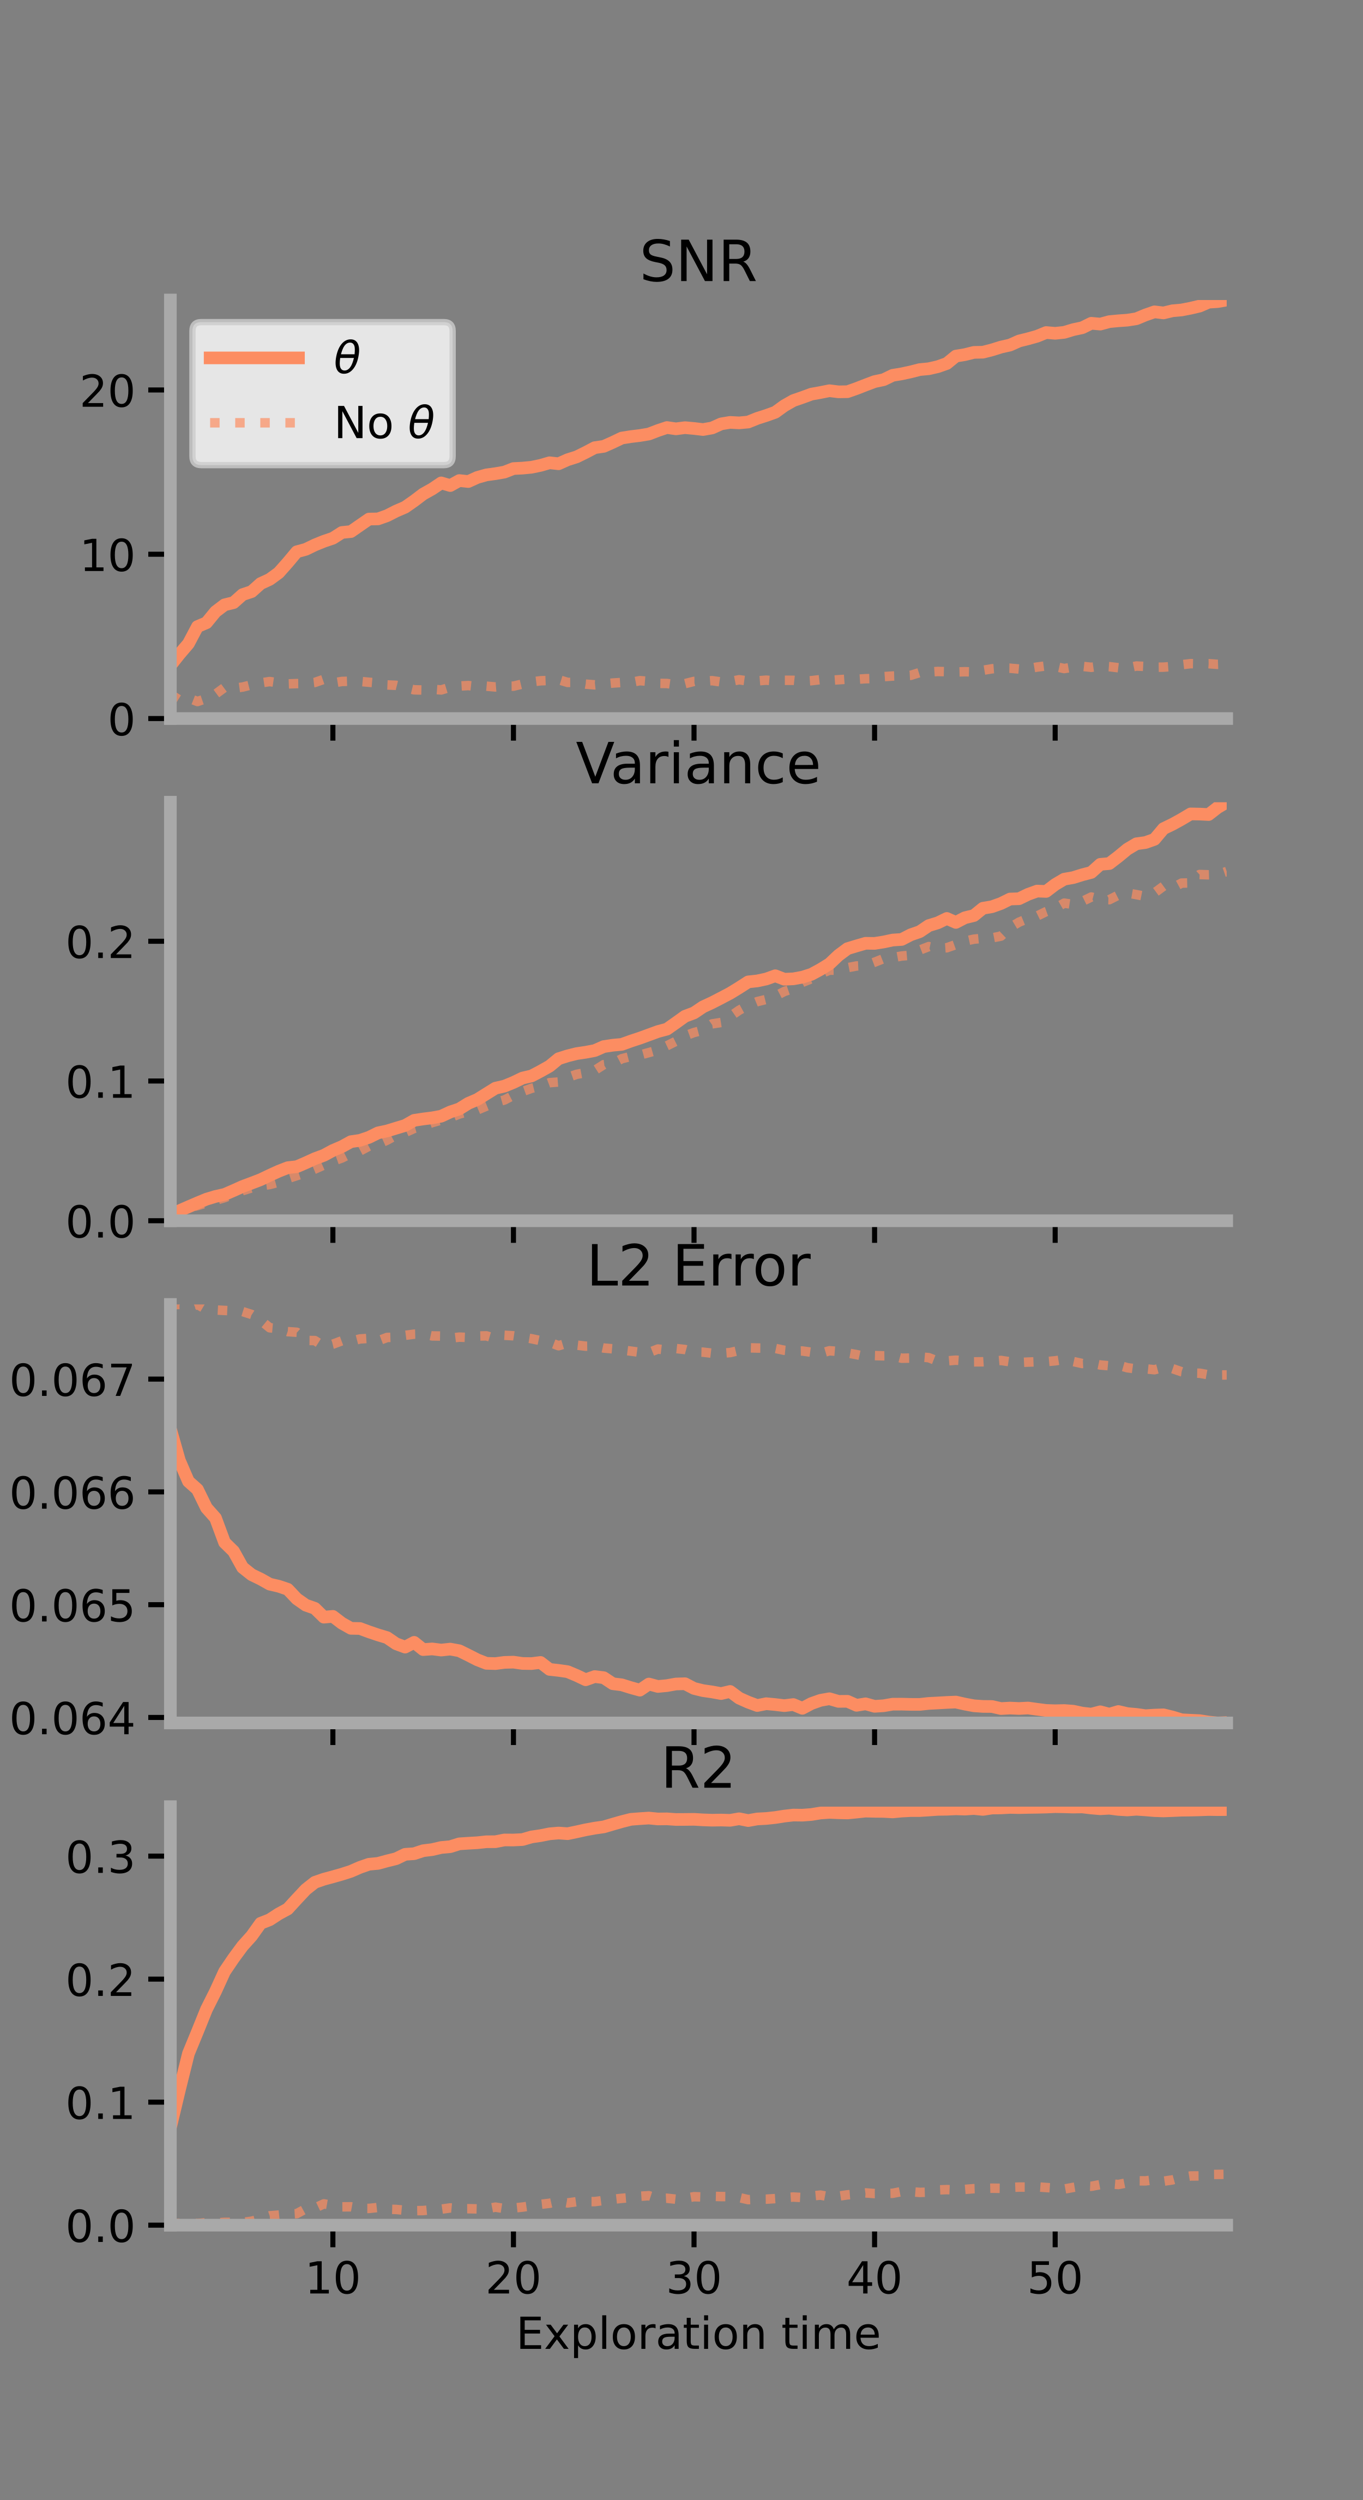 <?xml version="1.0" encoding="utf-8" standalone="no"?>
<!DOCTYPE svg PUBLIC "-//W3C//DTD SVG 1.1//EN"
  "http://www.w3.org/Graphics/SVG/1.1/DTD/svg11.dtd">
<!-- Created with matplotlib (https://matplotlib.org/) -->
<svg height="396pt" version="1.1" viewBox="0 0 216 396" width="216pt" xmlns="http://www.w3.org/2000/svg" xmlns:xlink="http://www.w3.org/1999/xlink">
 <rect x="0" y="0" width="216" height="396" fill="#808080" stroke="none"/>
 <defs>
  <style type="text/css">*{stroke-linecap:butt;stroke-linejoin:round;}</style>
 </defs>
 <g id="figure_1">
  <g id="patch_1">
   <path d="M 0 396 
L 216 396 
L 216 0 
L 0 0 
z
" style="fill:none;"/>
  </g>
  <g id="axes_1">
   <g id="patch_2">
    <path d="M 27 113.807 
L 194.4 113.807 
L 194.4 47.52 
L 27 47.52 
z
" style="fill:none;"/>
   </g>
   <g id="matplotlib.axis_1">
    <g id="xtick_1">
     <g id="line2d_1">
      <defs>
       <path d="M 0 0 
L 0 3.5 
" id="m80376aa12b" style="stroke:#000000;stroke-width:0.8;"/>
      </defs>
      <g>
       <use style="stroke:#000000;stroke-width:0.8;" x="52.754" xlink:href="#m80376aa12b" y="113.807"/>
      </g>
     </g>
    </g>
    <g id="xtick_2">
     <g id="line2d_2">
      <g>
       <use style="stroke:#000000;stroke-width:0.8;" x="81.369" xlink:href="#m80376aa12b" y="113.807"/>
      </g>
     </g>
    </g>
    <g id="xtick_3">
     <g id="line2d_3">
      <g>
       <use style="stroke:#000000;stroke-width:0.8;" x="109.984" xlink:href="#m80376aa12b" y="113.807"/>
      </g>
     </g>
    </g>
    <g id="xtick_4">
     <g id="line2d_4">
      <g>
       <use style="stroke:#000000;stroke-width:0.8;" x="138.599" xlink:href="#m80376aa12b" y="113.807"/>
      </g>
     </g>
    </g>
    <g id="xtick_5">
     <g id="line2d_5">
      <g>
       <use style="stroke:#000000;stroke-width:0.8;" x="167.215" xlink:href="#m80376aa12b" y="113.807"/>
      </g>
     </g>
    </g>
   </g>
   <g id="matplotlib.axis_2">
    <g id="ytick_1">
     <g id="line2d_6">
      <defs>
       <path d="M 0 0 
L -3.5 0 
" id="mc48a202180" style="stroke:#000000;stroke-width:0.8;"/>
      </defs>
      <g>
       <use style="stroke:#000000;stroke-width:0.8;" x="27" xlink:href="#mc48a202180" y="113.807"/>
      </g>
     </g>
     <g id="text_1">
      <!-- 0 -->
      <g transform="translate(17.046 116.466)scale(0.07 -0.07)">
       <defs>
        <path d="M 31.781 66.406 
Q 24.172 66.406 20.328 58.906 
Q 16.5 51.422 16.5 36.375 
Q 16.5 21.391 20.328 13.891 
Q 24.172 6.391 31.781 6.391 
Q 39.453 6.391 43.281 13.891 
Q 47.125 21.391 47.125 36.375 
Q 47.125 51.422 43.281 58.906 
Q 39.453 66.406 31.781 66.406 
z
M 31.781 74.219 
Q 44.047 74.219 50.516 64.516 
Q 56.984 54.828 56.984 36.375 
Q 56.984 17.969 50.516 8.266 
Q 44.047 -1.422 31.781 -1.422 
Q 19.531 -1.422 13.062 8.266 
Q 6.594 17.969 6.594 36.375 
Q 6.594 54.828 13.062 64.516 
Q 19.531 74.219 31.781 74.219 
z
" id="DejaVuSans-48"/>
       </defs>
       <use xlink:href="#DejaVuSans-48"/>
      </g>
     </g>
    </g>
    <g id="ytick_2">
     <g id="line2d_7">
      <g>
       <use style="stroke:#000000;stroke-width:0.8;" x="27" xlink:href="#mc48a202180" y="87.787"/>
      </g>
     </g>
     <g id="text_2">
      <!-- 10 -->
      <g transform="translate(12.592 90.446)scale(0.07 -0.07)">
       <defs>
        <path d="M 12.406 8.297 
L 28.516 8.297 
L 28.516 63.922 
L 10.984 60.406 
L 10.984 69.391 
L 28.422 72.906 
L 38.281 72.906 
L 38.281 8.297 
L 54.391 8.297 
L 54.391 0 
L 12.406 0 
z
" id="DejaVuSans-49"/>
       </defs>
       <use xlink:href="#DejaVuSans-49"/>
       <use x="63.623" xlink:href="#DejaVuSans-48"/>
      </g>
     </g>
    </g>
    <g id="ytick_3">
     <g id="line2d_8">
      <g>
       <use style="stroke:#000000;stroke-width:0.8;" x="27" xlink:href="#mc48a202180" y="61.767"/>
      </g>
     </g>
     <g id="text_3">
      <!-- 20 -->
      <g transform="translate(12.592 64.426)scale(0.07 -0.07)">
       <defs>
        <path d="M 19.188 8.297 
L 53.609 8.297 
L 53.609 0 
L 7.328 0 
L 7.328 8.297 
Q 12.938 14.109 22.625 23.891 
Q 32.328 33.688 34.812 36.531 
Q 39.547 41.844 41.422 45.531 
Q 43.312 49.219 43.312 52.781 
Q 43.312 58.594 39.234 62.25 
Q 35.156 65.922 28.609 65.922 
Q 23.969 65.922 18.812 64.312 
Q 13.672 62.703 7.812 59.422 
L 7.812 69.391 
Q 13.766 71.781 18.938 73 
Q 24.125 74.219 28.422 74.219 
Q 39.75 74.219 46.484 68.547 
Q 53.219 62.891 53.219 53.422 
Q 53.219 48.922 51.531 44.891 
Q 49.859 40.875 45.406 35.406 
Q 44.188 33.984 37.641 27.219 
Q 31.109 20.453 19.188 8.297 
z
" id="DejaVuSans-50"/>
       </defs>
       <use xlink:href="#DejaVuSans-50"/>
       <use x="63.623" xlink:href="#DejaVuSans-48"/>
      </g>
     </g>
    </g>
   </g>
   <g id="line2d_9">
    <path clip-path="url(#p8f94cdb0f3)" d="M 27 105.418 
L 28.431 103.619 
L 29.862 101.945 
L 31.292 99.242 
L 32.723 98.637 
L 34.154 96.888 
L 35.585 95.799 
L 37.016 95.449 
L 38.446 94.178 
L 39.877 93.704 
L 41.308 92.427 
L 42.739 91.765 
L 44.169 90.72 
L 45.6 89.107 
L 47.031 87.397 
L 48.462 87.007 
L 49.892 86.316 
L 51.323 85.736 
L 52.754 85.251 
L 54.184 84.338 
L 55.615 84.195 
L 57.046 83.201 
L 58.477 82.214 
L 59.907 82.187 
L 61.338 81.68 
L 62.769 80.952 
L 64.2 80.335 
L 65.631 79.333 
L 67.061 78.251 
L 68.492 77.449 
L 69.923 76.487 
L 71.353 76.907 
L 72.784 76.115 
L 74.215 76.27 
L 75.646 75.62 
L 77.077 75.217 
L 78.507 75.022 
L 79.938 74.775 
L 81.369 74.215 
L 82.8 74.144 
L 84.23 74.008 
L 85.661 73.71 
L 87.092 73.297 
L 88.523 73.456 
L 89.953 72.817 
L 91.384 72.363 
L 92.815 71.66 
L 94.246 70.907 
L 95.676 70.699 
L 97.107 70.066 
L 98.538 69.381 
L 99.969 69.155 
L 101.4 68.982 
L 102.83 68.743 
L 104.261 68.195 
L 105.692 67.717 
L 107.123 67.922 
L 108.554 67.737 
L 109.985 67.866 
L 111.415 68.035 
L 112.846 67.784 
L 114.277 67.138 
L 115.707 66.901 
L 117.138 66.978 
L 118.569 66.846 
L 120 66.268 
L 121.431 65.809 
L 122.861 65.297 
L 124.292 64.26 
L 125.723 63.447 
L 127.153 62.952 
L 128.584 62.427 
L 130.015 62.17 
L 131.446 61.885 
L 132.877 62.063 
L 134.307 62.04 
L 135.738 61.539 
L 137.169 60.98 
L 138.599 60.442 
L 140.03 60.14 
L 141.461 59.448 
L 142.892 59.212 
L 144.323 58.902 
L 145.753 58.538 
L 147.184 58.404 
L 148.615 58.076 
L 150.046 57.573 
L 151.477 56.404 
L 152.908 56.168 
L 154.338 55.814 
L 155.769 55.786 
L 157.2 55.42 
L 158.631 54.973 
L 160.061 54.651 
L 161.492 54.011 
L 162.923 53.655 
L 164.354 53.253 
L 165.784 52.671 
L 167.215 52.792 
L 168.646 52.643 
L 170.077 52.212 
L 171.508 51.908 
L 172.938 51.204 
L 174.369 51.333 
L 175.8 50.946 
L 177.231 50.81 
L 178.661 50.709 
L 180.092 50.484 
L 181.523 49.888 
L 182.954 49.392 
L 184.384 49.564 
L 185.815 49.222 
L 187.246 49.096 
L 188.677 48.817 
L 190.108 48.482 
L 191.538 47.861 
L 192.969 47.769 
L 194.4 47.52 
" style="fill:none;stroke:#fc8d62;stroke-linecap:square;stroke-width:2;"/>
   </g>
   <g id="line2d_10">
    <path clip-path="url(#p8f94cdb0f3)" d="M 27 109.974 
L 28.431 110.863 
L 29.862 110.553 
L 31.292 111.114 
L 32.723 110.621 
L 34.154 109.944 
L 35.585 108.888 
L 37.016 109.015 
L 38.446 108.823 
L 39.877 108.465 
L 41.308 108.166 
L 42.739 107.949 
L 44.169 108.16 
L 45.6 108.322 
L 47.031 108.273 
L 48.462 108.256 
L 49.892 108.092 
L 51.323 107.594 
L 52.754 108.17 
L 54.184 107.934 
L 55.615 107.895 
L 57.046 107.929 
L 58.477 108.061 
L 59.907 108.181 
L 61.338 108.485 
L 62.769 108.546 
L 64.2 108.909 
L 65.631 109.26 
L 67.061 109.293 
L 68.492 109.173 
L 69.923 109.278 
L 71.353 108.841 
L 72.784 108.662 
L 74.215 108.584 
L 75.646 108.741 
L 77.077 108.68 
L 78.507 108.808 
L 79.938 108.69 
L 81.369 108.681 
L 82.8 108.341 
L 84.23 108.006 
L 85.661 107.828 
L 87.092 107.776 
L 88.523 107.651 
L 89.953 108.088 
L 91.384 108.082 
L 92.815 108.357 
L 94.246 108.473 
L 95.676 108.324 
L 97.107 108.186 
L 98.538 108.096 
L 99.969 108.088 
L 101.4 107.808 
L 102.83 107.923 
L 104.261 108.236 
L 105.692 108.257 
L 107.123 108.46 
L 108.554 108.286 
L 109.985 107.922 
L 111.415 107.913 
L 112.846 107.809 
L 114.277 108.017 
L 115.707 107.947 
L 117.138 107.665 
L 118.569 107.864 
L 120 107.844 
L 121.431 107.728 
L 122.861 107.855 
L 124.292 107.748 
L 125.723 107.752 
L 127.153 107.906 
L 128.584 107.813 
L 130.015 107.642 
L 131.446 107.765 
L 132.877 107.665 
L 134.307 107.569 
L 135.738 107.598 
L 137.169 107.499 
L 138.599 107.469 
L 140.03 107.173 
L 141.461 107.077 
L 142.892 107.039 
L 144.323 106.967 
L 145.753 106.52 
L 147.184 106.445 
L 148.615 106.353 
L 150.046 106.386 
L 151.477 106.432 
L 152.908 106.393 
L 154.338 106.432 
L 155.769 106.166 
L 157.2 105.93 
L 158.631 105.818 
L 160.061 105.838 
L 161.492 105.967 
L 162.923 105.901 
L 164.354 105.654 
L 165.784 105.472 
L 167.215 105.571 
L 168.646 105.893 
L 170.077 105.652 
L 171.508 105.537 
L 172.938 105.696 
L 174.369 105.491 
L 175.8 105.589 
L 177.231 105.763 
L 178.661 105.79 
L 180.092 105.491 
L 181.523 105.562 
L 182.954 105.687 
L 184.384 105.668 
L 185.815 105.561 
L 187.246 105.287 
L 188.677 105.113 
L 190.108 105.141 
L 191.538 105.121 
L 192.969 105.227 
L 194.4 105.169 
" style="fill:none;stroke:#fc8d62;stroke-dasharray:1.5,2.475;stroke-dashoffset:0;stroke-opacity:0.7;stroke-width:1.5;"/>
   </g>
   <g id="patch_3">
    <path d="M 27 113.807 
L 27 47.52 
" style="fill:none;stroke:#a9a9a9;stroke-linecap:square;stroke-linejoin:miter;stroke-width:2;"/>
   </g>
   <g id="patch_4">
    <path d="M 194.4 113.807 
L 194.4 47.52 
" style="fill:none;"/>
   </g>
   <g id="patch_5">
    <path d="M 27 113.807 
L 194.4 113.807 
" style="fill:none;stroke:#a9a9a9;stroke-linecap:square;stroke-linejoin:miter;stroke-width:2;"/>
   </g>
   <g id="patch_6">
    <path d="M 27 47.52 
L 194.4 47.52 
" style="fill:none;"/>
   </g>
   <g id="text_4">
    <!-- SNR -->
    <g transform="translate(101.35 44.52)scale(0.09 -0.09)">
     <defs>
      <path d="M 53.516 70.516 
L 53.516 60.891 
Q 47.906 63.578 42.922 64.891 
Q 37.938 66.219 33.297 66.219 
Q 25.25 66.219 20.875 63.094 
Q 16.5 59.969 16.5 54.203 
Q 16.5 49.359 19.406 46.891 
Q 22.312 44.438 30.422 42.922 
L 36.375 41.703 
Q 47.406 39.594 52.656 34.297 
Q 57.906 29 57.906 20.125 
Q 57.906 9.516 50.797 4.047 
Q 43.703 -1.422 29.984 -1.422 
Q 24.812 -1.422 18.969 -0.25 
Q 13.141 0.922 6.891 3.219 
L 6.891 13.375 
Q 12.891 10.016 18.656 8.297 
Q 24.422 6.594 29.984 6.594 
Q 38.422 6.594 43.016 9.906 
Q 47.609 13.234 47.609 19.391 
Q 47.609 24.75 44.312 27.781 
Q 41.016 30.812 33.5 32.328 
L 27.484 33.5 
Q 16.453 35.688 11.516 40.375 
Q 6.594 45.062 6.594 53.422 
Q 6.594 63.094 13.406 68.656 
Q 20.219 74.219 32.172 74.219 
Q 37.312 74.219 42.625 73.281 
Q 47.953 72.359 53.516 70.516 
z
" id="DejaVuSans-83"/>
      <path d="M 9.812 72.906 
L 23.094 72.906 
L 55.422 11.922 
L 55.422 72.906 
L 64.984 72.906 
L 64.984 0 
L 51.703 0 
L 19.391 60.984 
L 19.391 0 
L 9.812 0 
z
" id="DejaVuSans-78"/>
      <path d="M 44.391 34.188 
Q 47.562 33.109 50.562 29.594 
Q 53.562 26.078 56.594 19.922 
L 66.609 0 
L 56 0 
L 46.688 18.703 
Q 43.062 26.031 39.672 28.422 
Q 36.281 30.812 30.422 30.812 
L 19.672 30.812 
L 19.672 0 
L 9.812 0 
L 9.812 72.906 
L 32.078 72.906 
Q 44.578 72.906 50.734 67.672 
Q 56.891 62.453 56.891 51.906 
Q 56.891 45.016 53.688 40.469 
Q 50.484 35.938 44.391 34.188 
z
M 19.672 64.797 
L 19.672 38.922 
L 32.078 38.922 
Q 39.203 38.922 42.844 42.219 
Q 46.484 45.516 46.484 51.906 
Q 46.484 58.297 42.844 61.547 
Q 39.203 64.797 32.078 64.797 
z
" id="DejaVuSans-82"/>
     </defs>
     <use xlink:href="#DejaVuSans-83"/>
     <use x="63.477" xlink:href="#DejaVuSans-78"/>
     <use x="138.281" xlink:href="#DejaVuSans-82"/>
    </g>
   </g>
   <g id="legend_1">
    <g id="patch_7">
     <path d="M 31.9 73.669 
L 70.33 73.669 
Q 71.73 73.669 71.73 72.269 
L 71.73 52.42 
Q 71.73 51.02 70.33 51.02 
L 31.9 51.02 
Q 30.5 51.02 30.5 52.42 
L 30.5 72.269 
Q 30.5 73.669 31.9 73.669 
z
" style="fill:#ffffff;opacity:0.8;stroke:#cccccc;stroke-linejoin:miter;"/>
    </g>
    <g id="line2d_11">
     <path d="M 33.3 56.689 
L 47.3 56.689 
" style="fill:none;stroke:#fc8d62;stroke-linecap:square;stroke-width:2;"/>
    </g>
    <g id="line2d_12"/>
    <g id="text_5">
     <!-- $\theta$ -->
     <g transform="translate(52.9 59.139)scale(0.07 -0.07)">
      <defs>
       <path d="M 45.516 34.672 
L 14.453 34.672 
Q 12.359 20.062 14.5 13.875 
Q 17.188 6.25 24.469 6.25 
Q 31.781 6.25 37.359 13.922 
Q 42.234 20.656 45.516 34.672 
z
M 47.016 42.969 
Q 48.344 56.844 46.625 61.719 
Q 43.953 69.438 36.766 69.438 
Q 29.297 69.438 23.828 61.812 
Q 19.531 55.672 16.156 42.969 
z
M 38.188 76.766 
Q 49.906 76.766 54.594 66.406 
Q 59.281 56.109 55.719 37.844 
Q 52.203 19.625 43.453 9.281 
Q 34.766 -1.125 23.047 -1.125 
Q 11.281 -1.125 6.641 9.281 
Q 2 19.625 5.516 37.844 
Q 9.078 56.109 17.719 66.406 
Q 26.422 76.766 38.188 76.766 
z
" id="DejaVuSans-Oblique-952"/>
      </defs>
      <use transform="translate(0 0.234)" xlink:href="#DejaVuSans-Oblique-952"/>
     </g>
    </g>
    <g id="line2d_13">
     <path d="M 33.3 66.964 
L 47.3 66.964 
" style="fill:none;stroke:#fc8d62;stroke-dasharray:1.5,2.475;stroke-dashoffset:0;stroke-opacity:0.7;stroke-width:1.5;"/>
    </g>
    <g id="line2d_14"/>
    <g id="text_6">
     <!-- No $\theta$ -->
     <g transform="translate(52.9 69.414)scale(0.07 -0.07)">
      <defs>
       <path d="M 30.609 48.391 
Q 23.391 48.391 19.188 42.75 
Q 14.984 37.109 14.984 27.297 
Q 14.984 17.484 19.156 11.844 
Q 23.344 6.203 30.609 6.203 
Q 37.797 6.203 41.984 11.859 
Q 46.188 17.531 46.188 27.297 
Q 46.188 37.016 41.984 42.703 
Q 37.797 48.391 30.609 48.391 
z
M 30.609 56 
Q 42.328 56 49.016 48.375 
Q 55.719 40.766 55.719 27.297 
Q 55.719 13.875 49.016 6.219 
Q 42.328 -1.422 30.609 -1.422 
Q 18.844 -1.422 12.172 6.219 
Q 5.516 13.875 5.516 27.297 
Q 5.516 40.766 12.172 48.375 
Q 18.844 56 30.609 56 
z
" id="DejaVuSans-111"/>
       <path id="DejaVuSans-32"/>
      </defs>
      <use transform="translate(0 0.234)" xlink:href="#DejaVuSans-78"/>
      <use transform="translate(74.805 0.234)" xlink:href="#DejaVuSans-111"/>
      <use transform="translate(135.986 0.234)" xlink:href="#DejaVuSans-32"/>
      <use transform="translate(167.773 0.234)" xlink:href="#DejaVuSans-Oblique-952"/>
     </g>
    </g>
   </g>
  </g>
  <g id="axes_2">
   <g id="patch_8">
    <path d="M 27 193.351 
L 194.4 193.351 
L 194.4 127.064 
L 27 127.064 
z
" style="fill:none;"/>
   </g>
   <g id="matplotlib.axis_3">
    <g id="xtick_6">
     <g id="line2d_15">
      <g>
       <use style="stroke:#000000;stroke-width:0.8;" x="52.754" xlink:href="#m80376aa12b" y="193.351"/>
      </g>
     </g>
    </g>
    <g id="xtick_7">
     <g id="line2d_16">
      <g>
       <use style="stroke:#000000;stroke-width:0.8;" x="81.369" xlink:href="#m80376aa12b" y="193.351"/>
      </g>
     </g>
    </g>
    <g id="xtick_8">
     <g id="line2d_17">
      <g>
       <use style="stroke:#000000;stroke-width:0.8;" x="109.984" xlink:href="#m80376aa12b" y="193.351"/>
      </g>
     </g>
    </g>
    <g id="xtick_9">
     <g id="line2d_18">
      <g>
       <use style="stroke:#000000;stroke-width:0.8;" x="138.599" xlink:href="#m80376aa12b" y="193.351"/>
      </g>
     </g>
    </g>
    <g id="xtick_10">
     <g id="line2d_19">
      <g>
       <use style="stroke:#000000;stroke-width:0.8;" x="167.215" xlink:href="#m80376aa12b" y="193.351"/>
      </g>
     </g>
    </g>
   </g>
   <g id="matplotlib.axis_4">
    <g id="ytick_4">
     <g id="line2d_20">
      <g>
       <use style="stroke:#000000;stroke-width:0.8;" x="27" xlink:href="#mc48a202180" y="193.351"/>
      </g>
     </g>
     <g id="text_7">
      <!-- 0.0 -->
      <g transform="translate(10.368 196.011)scale(0.07 -0.07)">
       <defs>
        <path d="M 10.688 12.406 
L 21 12.406 
L 21 0 
L 10.688 0 
z
" id="DejaVuSans-46"/>
       </defs>
       <use xlink:href="#DejaVuSans-48"/>
       <use x="63.623" xlink:href="#DejaVuSans-46"/>
       <use x="95.41" xlink:href="#DejaVuSans-48"/>
      </g>
     </g>
    </g>
    <g id="ytick_5">
     <g id="line2d_21">
      <g>
       <use style="stroke:#000000;stroke-width:0.8;" x="27" xlink:href="#mc48a202180" y="171.217"/>
      </g>
     </g>
     <g id="text_8">
      <!-- 0.1 -->
      <g transform="translate(10.368 173.877)scale(0.07 -0.07)">
       <use xlink:href="#DejaVuSans-48"/>
       <use x="63.623" xlink:href="#DejaVuSans-46"/>
       <use x="95.41" xlink:href="#DejaVuSans-49"/>
      </g>
     </g>
    </g>
    <g id="ytick_6">
     <g id="line2d_22">
      <g>
       <use style="stroke:#000000;stroke-width:0.8;" x="27" xlink:href="#mc48a202180" y="149.083"/>
      </g>
     </g>
     <g id="text_9">
      <!-- 0.2 -->
      <g transform="translate(10.368 151.743)scale(0.07 -0.07)">
       <use xlink:href="#DejaVuSans-48"/>
       <use x="63.623" xlink:href="#DejaVuSans-46"/>
       <use x="95.41" xlink:href="#DejaVuSans-50"/>
      </g>
     </g>
    </g>
   </g>
   <g id="line2d_23">
    <path clip-path="url(#p4f8a2fcb46)" d="M 27 192.264 
L 28.431 191.77 
L 29.862 191.141 
L 31.292 190.528 
L 32.723 189.934 
L 34.154 189.503 
L 35.585 189.186 
L 37.016 188.568 
L 38.446 187.924 
L 39.877 187.39 
L 41.308 186.841 
L 42.739 186.157 
L 44.169 185.505 
L 45.6 184.947 
L 47.031 184.789 
L 48.462 184.174 
L 49.892 183.522 
L 51.323 182.993 
L 52.754 182.222 
L 54.184 181.612 
L 55.615 180.828 
L 57.046 180.621 
L 58.477 180.141 
L 59.907 179.434 
L 61.338 179.131 
L 62.769 178.693 
L 64.2 178.262 
L 65.631 177.451 
L 67.061 177.232 
L 68.492 177.054 
L 69.923 176.791 
L 71.353 176.124 
L 72.784 175.645 
L 74.215 174.756 
L 75.646 174.145 
L 77.077 173.248 
L 78.507 172.36 
L 79.938 172.031 
L 81.369 171.446 
L 82.8 170.754 
L 84.23 170.421 
L 85.661 169.671 
L 87.092 168.866 
L 88.523 167.688 
L 89.953 167.235 
L 91.384 166.878 
L 92.815 166.666 
L 94.246 166.398 
L 95.676 165.768 
L 97.107 165.549 
L 98.538 165.418 
L 99.969 164.901 
L 101.4 164.43 
L 102.83 163.908 
L 104.261 163.385 
L 105.692 163.002 
L 107.123 161.994 
L 108.554 160.967 
L 109.985 160.432 
L 111.415 159.468 
L 112.846 158.808 
L 114.277 158.069 
L 115.707 157.316 
L 117.138 156.44 
L 118.569 155.52 
L 120 155.366 
L 121.431 155.061 
L 122.861 154.547 
L 124.292 155.099 
L 125.723 155.036 
L 127.153 154.773 
L 128.584 154.323 
L 130.015 153.55 
L 131.446 152.669 
L 132.877 151.317 
L 134.307 150.254 
L 135.738 149.821 
L 137.169 149.406 
L 138.599 149.424 
L 140.03 149.197 
L 141.461 148.893 
L 142.892 148.799 
L 144.323 148.061 
L 145.753 147.566 
L 147.184 146.603 
L 148.615 146.168 
L 150.046 145.472 
L 151.477 146.101 
L 152.908 145.36 
L 154.338 145.013 
L 155.769 143.855 
L 157.2 143.613 
L 158.631 143.101 
L 160.061 142.397 
L 161.492 142.348 
L 162.923 141.653 
L 164.354 141.137 
L 165.784 141.191 
L 167.215 140.1 
L 168.646 139.255 
L 170.077 139.001 
L 171.508 138.556 
L 172.938 138.183 
L 174.369 136.901 
L 175.8 136.776 
L 177.231 135.673 
L 178.661 134.495 
L 180.092 133.644 
L 181.523 133.449 
L 182.954 132.941 
L 184.384 131.245 
L 185.815 130.554 
L 187.246 129.767 
L 188.677 128.914 
L 190.108 128.943 
L 191.538 129.013 
L 192.969 127.901 
L 194.4 127.064 
" style="fill:none;stroke:#fc8d62;stroke-linecap:square;stroke-width:2;"/>
   </g>
   <g id="line2d_24">
    <path clip-path="url(#p4f8a2fcb46)" d="M 27 192.211 
L 28.431 191.801 
L 29.862 191.304 
L 31.292 190.954 
L 32.723 190.523 
L 34.154 190.11 
L 35.585 189.698 
L 37.016 189.127 
L 38.446 188.587 
L 39.877 188.151 
L 41.308 187.816 
L 42.739 187.618 
L 44.169 187.241 
L 45.6 186.671 
L 47.031 186.208 
L 48.462 185.753 
L 49.892 185.168 
L 51.323 184.534 
L 52.754 183.92 
L 54.184 183.412 
L 55.615 182.699 
L 57.046 182.299 
L 58.477 181.539 
L 59.907 181.236 
L 61.338 180.59 
L 62.769 179.808 
L 64.2 179.373 
L 65.631 178.734 
L 67.061 178.33 
L 68.492 177.81 
L 69.923 177.4 
L 71.353 177.003 
L 72.784 176.454 
L 74.215 176.054 
L 75.646 175.806 
L 77.077 175.202 
L 78.507 174.625 
L 79.938 174.224 
L 81.369 173.482 
L 82.8 172.891 
L 84.23 172.376 
L 85.661 172.028 
L 87.092 171.485 
L 88.523 171.373 
L 89.953 170.654 
L 91.384 170.159 
L 92.815 169.894 
L 94.246 169.539 
L 95.676 168.627 
L 97.107 168.441 
L 98.538 167.69 
L 99.969 167.323 
L 101.4 167.103 
L 102.83 166.716 
L 104.261 166.31 
L 105.692 165.638 
L 107.123 164.921 
L 108.554 164.061 
L 109.985 163.54 
L 111.415 163.162 
L 112.846 162.171 
L 114.277 161.946 
L 115.707 160.995 
L 117.138 160.007 
L 118.569 159.227 
L 120 158.644 
L 121.431 158.293 
L 122.861 157.781 
L 124.292 157.039 
L 125.723 156.556 
L 127.153 155.597 
L 128.584 155.02 
L 130.015 154.242 
L 131.446 153.662 
L 132.877 153.664 
L 134.307 153.272 
L 135.738 152.999 
L 137.169 152.936 
L 138.599 152.401 
L 140.03 151.83 
L 141.461 151.684 
L 142.892 151.421 
L 144.323 151.298 
L 145.753 150.479 
L 147.184 149.927 
L 148.615 150.212 
L 150.046 150.116 
L 151.477 149.607 
L 152.908 149.057 
L 154.338 148.752 
L 155.769 148.617 
L 157.2 148.552 
L 158.631 148.271 
L 160.061 146.913 
L 161.492 146.057 
L 162.923 145.471 
L 164.354 145.083 
L 165.784 144.388 
L 167.215 143.872 
L 168.646 143.043 
L 170.077 143.26 
L 171.508 142.776 
L 172.938 142.078 
L 174.369 142.452 
L 175.8 142.501 
L 177.231 141.778 
L 178.661 141.444 
L 180.092 141.697 
L 181.523 141.982 
L 182.954 141.416 
L 184.384 140.362 
L 185.815 140.64 
L 187.246 139.872 
L 188.677 139.842 
L 190.108 138.511 
L 191.538 138.559 
L 192.969 138.519 
L 194.4 138.032 
" style="fill:none;stroke:#fc8d62;stroke-dasharray:1.5,2.475;stroke-dashoffset:0;stroke-opacity:0.7;stroke-width:1.5;"/>
   </g>
   <g id="patch_9">
    <path d="M 27 193.351 
L 27 127.064 
" style="fill:none;stroke:#a9a9a9;stroke-linecap:square;stroke-linejoin:miter;stroke-width:2;"/>
   </g>
   <g id="patch_10">
    <path d="M 194.4 193.351 
L 194.4 127.064 
" style="fill:none;"/>
   </g>
   <g id="patch_11">
    <path d="M 27 193.351 
L 194.4 193.351 
" style="fill:none;stroke:#a9a9a9;stroke-linecap:square;stroke-linejoin:miter;stroke-width:2;"/>
   </g>
   <g id="patch_12">
    <path d="M 27 127.064 
L 194.4 127.064 
" style="fill:none;"/>
   </g>
   <g id="text_10">
    <!-- Variance -->
    <g transform="translate(91.26 124.064)scale(0.09 -0.09)">
     <defs>
      <path d="M 28.609 0 
L 0.781 72.906 
L 11.078 72.906 
L 34.188 11.531 
L 57.328 72.906 
L 67.578 72.906 
L 39.797 0 
z
" id="DejaVuSans-86"/>
      <path d="M 34.281 27.484 
Q 23.391 27.484 19.188 25 
Q 14.984 22.516 14.984 16.5 
Q 14.984 11.719 18.141 8.906 
Q 21.297 6.109 26.703 6.109 
Q 34.188 6.109 38.703 11.406 
Q 43.219 16.703 43.219 25.484 
L 43.219 27.484 
z
M 52.203 31.203 
L 52.203 0 
L 43.219 0 
L 43.219 8.297 
Q 40.141 3.328 35.547 0.953 
Q 30.953 -1.422 24.312 -1.422 
Q 15.922 -1.422 10.953 3.297 
Q 6 8.016 6 15.922 
Q 6 25.141 12.172 29.828 
Q 18.359 34.516 30.609 34.516 
L 43.219 34.516 
L 43.219 35.406 
Q 43.219 41.609 39.141 45 
Q 35.062 48.391 27.688 48.391 
Q 23 48.391 18.547 47.266 
Q 14.109 46.141 10.016 43.891 
L 10.016 52.203 
Q 14.938 54.109 19.578 55.047 
Q 24.219 56 28.609 56 
Q 40.484 56 46.344 49.844 
Q 52.203 43.703 52.203 31.203 
z
" id="DejaVuSans-97"/>
      <path d="M 41.109 46.297 
Q 39.594 47.172 37.812 47.578 
Q 36.031 48 33.891 48 
Q 26.266 48 22.188 43.047 
Q 18.109 38.094 18.109 28.812 
L 18.109 0 
L 9.078 0 
L 9.078 54.688 
L 18.109 54.688 
L 18.109 46.188 
Q 20.953 51.172 25.484 53.578 
Q 30.031 56 36.531 56 
Q 37.453 56 38.578 55.875 
Q 39.703 55.766 41.062 55.516 
z
" id="DejaVuSans-114"/>
      <path d="M 9.422 54.688 
L 18.406 54.688 
L 18.406 0 
L 9.422 0 
z
M 9.422 75.984 
L 18.406 75.984 
L 18.406 64.594 
L 9.422 64.594 
z
" id="DejaVuSans-105"/>
      <path d="M 54.891 33.016 
L 54.891 0 
L 45.906 0 
L 45.906 32.719 
Q 45.906 40.484 42.875 44.328 
Q 39.844 48.188 33.797 48.188 
Q 26.516 48.188 22.312 43.547 
Q 18.109 38.922 18.109 30.906 
L 18.109 0 
L 9.078 0 
L 9.078 54.688 
L 18.109 54.688 
L 18.109 46.188 
Q 21.344 51.125 25.703 53.562 
Q 30.078 56 35.797 56 
Q 45.219 56 50.047 50.172 
Q 54.891 44.344 54.891 33.016 
z
" id="DejaVuSans-110"/>
      <path d="M 48.781 52.594 
L 48.781 44.188 
Q 44.969 46.297 41.141 47.344 
Q 37.312 48.391 33.406 48.391 
Q 24.656 48.391 19.812 42.844 
Q 14.984 37.312 14.984 27.297 
Q 14.984 17.281 19.812 11.734 
Q 24.656 6.203 33.406 6.203 
Q 37.312 6.203 41.141 7.25 
Q 44.969 8.297 48.781 10.406 
L 48.781 2.094 
Q 45.016 0.344 40.984 -0.531 
Q 36.969 -1.422 32.422 -1.422 
Q 20.062 -1.422 12.781 6.344 
Q 5.516 14.109 5.516 27.297 
Q 5.516 40.672 12.859 48.328 
Q 20.219 56 33.016 56 
Q 37.156 56 41.109 55.141 
Q 45.062 54.297 48.781 52.594 
z
" id="DejaVuSans-99"/>
      <path d="M 56.203 29.594 
L 56.203 25.203 
L 14.891 25.203 
Q 15.484 15.922 20.484 11.062 
Q 25.484 6.203 34.422 6.203 
Q 39.594 6.203 44.453 7.469 
Q 49.312 8.734 54.109 11.281 
L 54.109 2.781 
Q 49.266 0.734 44.188 -0.344 
Q 39.109 -1.422 33.891 -1.422 
Q 20.797 -1.422 13.156 6.188 
Q 5.516 13.812 5.516 26.812 
Q 5.516 40.234 12.766 48.109 
Q 20.016 56 32.328 56 
Q 43.359 56 49.781 48.891 
Q 56.203 41.797 56.203 29.594 
z
M 47.219 32.234 
Q 47.125 39.594 43.094 43.984 
Q 39.062 48.391 32.422 48.391 
Q 24.906 48.391 20.391 44.141 
Q 15.875 39.891 15.188 32.172 
z
" id="DejaVuSans-101"/>
     </defs>
     <use xlink:href="#DejaVuSans-86"/>
     <use x="60.658" xlink:href="#DejaVuSans-97"/>
     <use x="121.938" xlink:href="#DejaVuSans-114"/>
     <use x="163.051" xlink:href="#DejaVuSans-105"/>
     <use x="190.834" xlink:href="#DejaVuSans-97"/>
     <use x="252.113" xlink:href="#DejaVuSans-110"/>
     <use x="315.492" xlink:href="#DejaVuSans-99"/>
     <use x="370.473" xlink:href="#DejaVuSans-101"/>
    </g>
   </g>
  </g>
  <g id="axes_3">
   <g id="patch_13">
    <path d="M 27 272.896 
L 194.4 272.896 
L 194.4 206.609 
L 27 206.609 
z
" style="fill:none;"/>
   </g>
   <g id="matplotlib.axis_5">
    <g id="xtick_11">
     <g id="line2d_25">
      <g>
       <use style="stroke:#000000;stroke-width:0.8;" x="52.754" xlink:href="#m80376aa12b" y="272.896"/>
      </g>
     </g>
    </g>
    <g id="xtick_12">
     <g id="line2d_26">
      <g>
       <use style="stroke:#000000;stroke-width:0.8;" x="81.369" xlink:href="#m80376aa12b" y="272.896"/>
      </g>
     </g>
    </g>
    <g id="xtick_13">
     <g id="line2d_27">
      <g>
       <use style="stroke:#000000;stroke-width:0.8;" x="109.984" xlink:href="#m80376aa12b" y="272.896"/>
      </g>
     </g>
    </g>
    <g id="xtick_14">
     <g id="line2d_28">
      <g>
       <use style="stroke:#000000;stroke-width:0.8;" x="138.599" xlink:href="#m80376aa12b" y="272.896"/>
      </g>
     </g>
    </g>
    <g id="xtick_15">
     <g id="line2d_29">
      <g>
       <use style="stroke:#000000;stroke-width:0.8;" x="167.215" xlink:href="#m80376aa12b" y="272.896"/>
      </g>
     </g>
    </g>
   </g>
   <g id="matplotlib.axis_6">
    <g id="ytick_7">
     <g id="line2d_30">
      <g>
       <use style="stroke:#000000;stroke-width:0.8;" x="27" xlink:href="#mc48a202180" y="272.024"/>
      </g>
     </g>
     <g id="text_11">
      <!-- 0.064 -->
      <g transform="translate(1.46 274.683)scale(0.07 -0.07)">
       <defs>
        <path d="M 33.016 40.375 
Q 26.375 40.375 22.484 35.828 
Q 18.609 31.297 18.609 23.391 
Q 18.609 15.531 22.484 10.953 
Q 26.375 6.391 33.016 6.391 
Q 39.656 6.391 43.531 10.953 
Q 47.406 15.531 47.406 23.391 
Q 47.406 31.297 43.531 35.828 
Q 39.656 40.375 33.016 40.375 
z
M 52.594 71.297 
L 52.594 62.312 
Q 48.875 64.062 45.094 64.984 
Q 41.312 65.922 37.594 65.922 
Q 27.828 65.922 22.672 59.328 
Q 17.531 52.734 16.797 39.406 
Q 19.672 43.656 24.016 45.922 
Q 28.375 48.188 33.594 48.188 
Q 44.578 48.188 50.953 41.516 
Q 57.328 34.859 57.328 23.391 
Q 57.328 12.156 50.688 5.359 
Q 44.047 -1.422 33.016 -1.422 
Q 20.359 -1.422 13.672 8.266 
Q 6.984 17.969 6.984 36.375 
Q 6.984 53.656 15.188 63.938 
Q 23.391 74.219 37.203 74.219 
Q 40.922 74.219 44.703 73.484 
Q 48.484 72.75 52.594 71.297 
z
" id="DejaVuSans-54"/>
        <path d="M 37.797 64.312 
L 12.891 25.391 
L 37.797 25.391 
z
M 35.203 72.906 
L 47.609 72.906 
L 47.609 25.391 
L 58.016 25.391 
L 58.016 17.188 
L 47.609 17.188 
L 47.609 0 
L 37.797 0 
L 37.797 17.188 
L 4.891 17.188 
L 4.891 26.703 
z
" id="DejaVuSans-52"/>
       </defs>
       <use xlink:href="#DejaVuSans-48"/>
       <use x="63.623" xlink:href="#DejaVuSans-46"/>
       <use x="95.41" xlink:href="#DejaVuSans-48"/>
       <use x="159.033" xlink:href="#DejaVuSans-54"/>
       <use x="222.656" xlink:href="#DejaVuSans-52"/>
      </g>
     </g>
    </g>
    <g id="ytick_8">
     <g id="line2d_31">
      <g>
       <use style="stroke:#000000;stroke-width:0.8;" x="27" xlink:href="#mc48a202180" y="254.161"/>
      </g>
     </g>
     <g id="text_12">
      <!-- 0.065 -->
      <g transform="translate(1.46 256.821)scale(0.07 -0.07)">
       <defs>
        <path d="M 10.797 72.906 
L 49.516 72.906 
L 49.516 64.594 
L 19.828 64.594 
L 19.828 46.734 
Q 21.969 47.469 24.109 47.828 
Q 26.266 48.188 28.422 48.188 
Q 40.625 48.188 47.75 41.5 
Q 54.891 34.812 54.891 23.391 
Q 54.891 11.625 47.562 5.094 
Q 40.234 -1.422 26.906 -1.422 
Q 22.312 -1.422 17.547 -0.641 
Q 12.797 0.141 7.719 1.703 
L 7.719 11.625 
Q 12.109 9.234 16.797 8.062 
Q 21.484 6.891 26.703 6.891 
Q 35.156 6.891 40.078 11.328 
Q 45.016 15.766 45.016 23.391 
Q 45.016 31 40.078 35.438 
Q 35.156 39.891 26.703 39.891 
Q 22.75 39.891 18.812 39.016 
Q 14.891 38.141 10.797 36.281 
z
" id="DejaVuSans-53"/>
       </defs>
       <use xlink:href="#DejaVuSans-48"/>
       <use x="63.623" xlink:href="#DejaVuSans-46"/>
       <use x="95.41" xlink:href="#DejaVuSans-48"/>
       <use x="159.033" xlink:href="#DejaVuSans-54"/>
       <use x="222.656" xlink:href="#DejaVuSans-53"/>
      </g>
     </g>
    </g>
    <g id="ytick_9">
     <g id="line2d_32">
      <g>
       <use style="stroke:#000000;stroke-width:0.8;" x="27" xlink:href="#mc48a202180" y="236.298"/>
      </g>
     </g>
     <g id="text_13">
      <!-- 0.066 -->
      <g transform="translate(1.46 238.958)scale(0.07 -0.07)">
       <use xlink:href="#DejaVuSans-48"/>
       <use x="63.623" xlink:href="#DejaVuSans-46"/>
       <use x="95.41" xlink:href="#DejaVuSans-48"/>
       <use x="159.033" xlink:href="#DejaVuSans-54"/>
       <use x="222.656" xlink:href="#DejaVuSans-54"/>
      </g>
     </g>
    </g>
    <g id="ytick_10">
     <g id="line2d_33">
      <g>
       <use style="stroke:#000000;stroke-width:0.8;" x="27" xlink:href="#mc48a202180" y="218.436"/>
      </g>
     </g>
     <g id="text_14">
      <!-- 0.067 -->
      <g transform="translate(1.46 221.095)scale(0.07 -0.07)">
       <defs>
        <path d="M 8.203 72.906 
L 55.078 72.906 
L 55.078 68.703 
L 28.609 0 
L 18.312 0 
L 43.219 64.594 
L 8.203 64.594 
z
" id="DejaVuSans-55"/>
       </defs>
       <use xlink:href="#DejaVuSans-48"/>
       <use x="63.623" xlink:href="#DejaVuSans-46"/>
       <use x="95.41" xlink:href="#DejaVuSans-48"/>
       <use x="159.033" xlink:href="#DejaVuSans-54"/>
       <use x="222.656" xlink:href="#DejaVuSans-55"/>
      </g>
     </g>
    </g>
   </g>
   <g id="line2d_34">
    <path clip-path="url(#p3e32d7c4b8)" d="M 27 226.292 
L 28.431 231.329 
L 29.862 234.639 
L 31.292 235.911 
L 32.723 238.833 
L 34.154 240.443 
L 35.585 244.306 
L 37.016 245.705 
L 38.446 248.273 
L 39.877 249.415 
L 41.308 250.108 
L 42.739 250.912 
L 44.169 251.243 
L 45.6 251.724 
L 47.031 253.237 
L 48.462 254.24 
L 49.892 254.741 
L 51.323 256.142 
L 52.754 256.014 
L 54.184 257.104 
L 55.615 257.909 
L 57.046 257.937 
L 58.477 258.466 
L 59.907 258.95 
L 61.338 259.38 
L 62.769 260.356 
L 64.2 260.883 
L 65.631 260.13 
L 67.061 261.277 
L 68.492 261.17 
L 69.923 261.353 
L 71.353 261.199 
L 72.784 261.461 
L 74.215 262.164 
L 75.646 262.893 
L 77.077 263.451 
L 78.507 263.494 
L 79.938 263.304 
L 81.369 263.265 
L 82.8 263.471 
L 84.23 263.493 
L 85.661 263.313 
L 87.092 264.415 
L 88.523 264.571 
L 89.953 264.776 
L 91.384 265.376 
L 92.815 266.056 
L 94.246 265.55 
L 95.676 265.729 
L 97.107 266.68 
L 98.538 266.858 
L 99.969 267.304 
L 101.4 267.701 
L 102.83 266.732 
L 104.261 267.117 
L 105.692 266.981 
L 107.123 266.726 
L 108.554 266.683 
L 109.985 267.428 
L 111.415 267.777 
L 112.846 267.981 
L 114.277 268.241 
L 115.707 267.907 
L 117.138 268.968 
L 118.569 269.606 
L 120 270.135 
L 121.431 269.848 
L 122.861 269.983 
L 124.292 270.153 
L 125.723 269.98 
L 127.153 270.578 
L 128.584 269.821 
L 130.015 269.315 
L 131.446 269.061 
L 132.877 269.48 
L 134.307 269.467 
L 135.738 270.1 
L 137.169 269.866 
L 138.599 270.262 
L 140.03 270.17 
L 141.461 269.923 
L 142.892 269.918 
L 144.323 269.954 
L 145.753 269.958 
L 147.184 269.803 
L 148.615 269.728 
L 150.046 269.647 
L 151.477 269.587 
L 152.908 269.909 
L 154.338 270.176 
L 155.769 270.277 
L 157.2 270.29 
L 158.631 270.616 
L 160.061 270.539 
L 161.492 270.605 
L 162.923 270.531 
L 164.354 270.73 
L 165.784 270.914 
L 167.215 270.962 
L 168.646 270.928 
L 170.077 271.033 
L 171.508 271.34 
L 172.938 271.501 
L 174.369 271.128 
L 175.8 271.506 
L 177.231 271.084 
L 178.661 271.416 
L 180.092 271.541 
L 181.523 271.747 
L 182.954 271.656 
L 184.384 271.609 
L 185.815 271.956 
L 187.246 272.393 
L 188.677 272.467 
L 190.108 272.532 
L 191.538 272.754 
L 192.969 272.896 
L 194.4 272.836 
" style="fill:none;stroke:#fc8d62;stroke-linecap:square;stroke-width:2;"/>
   </g>
   <g id="line2d_35">
    <path clip-path="url(#p3e32d7c4b8)" d="M 27 206.658 
L 28.431 206.614 
L 29.862 207.158 
L 31.292 206.609 
L 32.723 207.454 
L 34.154 207.483 
L 35.585 207.559 
L 37.016 207.625 
L 38.446 207.738 
L 39.877 208.196 
L 41.308 209.131 
L 42.739 210.305 
L 44.169 210.431 
L 45.6 210.917 
L 47.031 211.017 
L 48.462 212.314 
L 49.892 212.33 
L 51.323 213.24 
L 52.754 212.897 
L 54.184 212.363 
L 55.615 212.443 
L 57.046 212.07 
L 58.477 211.978 
L 59.907 212.379 
L 61.338 211.839 
L 62.769 211.795 
L 64.2 211.502 
L 65.631 211.315 
L 67.061 211.28 
L 68.492 211.595 
L 69.923 211.616 
L 71.353 211.97 
L 72.784 211.785 
L 74.215 211.841 
L 75.646 211.614 
L 77.077 211.583 
L 78.507 211.998 
L 79.938 211.489 
L 81.369 211.576 
L 82.8 211.794 
L 84.23 212.04 
L 85.661 212.34 
L 87.092 212.607 
L 88.523 213.15 
L 89.953 212.715 
L 91.384 213.052 
L 92.815 213.22 
L 94.246 213.199 
L 95.676 213.516 
L 97.107 213.639 
L 98.538 213.819 
L 99.969 214.001 
L 101.4 214.19 
L 102.83 214.234 
L 104.261 213.671 
L 105.692 213.841 
L 107.123 213.59 
L 108.554 213.749 
L 109.985 214.139 
L 111.415 214.167 
L 112.846 214.335 
L 114.277 214.343 
L 115.707 214.233 
L 117.138 213.901 
L 118.569 213.474 
L 120 213.514 
L 121.431 213.526 
L 122.861 213.568 
L 124.292 213.871 
L 125.723 214.007 
L 127.153 213.982 
L 128.584 214.181 
L 130.015 214.362 
L 131.446 213.944 
L 132.877 214.061 
L 134.307 214.295 
L 135.738 214.552 
L 137.169 214.869 
L 138.599 214.71 
L 140.03 214.751 
L 141.461 214.734 
L 142.892 215.127 
L 144.323 215.102 
L 145.753 214.913 
L 147.184 215.04 
L 148.615 215.593 
L 150.046 215.555 
L 151.477 215.435 
L 152.908 215.536 
L 154.338 215.704 
L 155.769 215.692 
L 157.2 215.6 
L 158.631 215.477 
L 160.061 215.697 
L 161.492 215.804 
L 162.923 215.738 
L 164.354 215.686 
L 165.784 215.665 
L 167.215 215.54 
L 168.646 215.309 
L 170.077 215.649 
L 171.508 215.965 
L 172.938 215.9 
L 174.369 216.198 
L 175.8 216.325 
L 177.231 216.227 
L 178.661 216.636 
L 180.092 216.827 
L 181.523 216.803 
L 182.954 216.951 
L 184.384 216.57 
L 185.815 216.776 
L 187.246 217.268 
L 188.677 217.475 
L 190.108 217.504 
L 191.538 217.758 
L 192.969 217.783 
L 194.4 217.774 
" style="fill:none;stroke:#fc8d62;stroke-dasharray:1.5,2.475;stroke-dashoffset:0;stroke-opacity:0.7;stroke-width:1.5;"/>
   </g>
   <g id="patch_14">
    <path d="M 27 272.896 
L 27 206.609 
" style="fill:none;stroke:#a9a9a9;stroke-linecap:square;stroke-linejoin:miter;stroke-width:2;"/>
   </g>
   <g id="patch_15">
    <path d="M 194.4 272.896 
L 194.4 206.609 
" style="fill:none;"/>
   </g>
   <g id="patch_16">
    <path d="M 27 272.896 
L 194.4 272.896 
" style="fill:none;stroke:#a9a9a9;stroke-linecap:square;stroke-linejoin:miter;stroke-width:2;"/>
   </g>
   <g id="patch_17">
    <path d="M 27 206.609 
L 194.4 206.609 
" style="fill:none;"/>
   </g>
   <g id="text_15">
    <!-- L2 Error -->
    <g transform="translate(92.933 203.609)scale(0.09 -0.09)">
     <defs>
      <path d="M 9.812 72.906 
L 19.672 72.906 
L 19.672 8.297 
L 55.172 8.297 
L 55.172 0 
L 9.812 0 
z
" id="DejaVuSans-76"/>
      <path d="M 9.812 72.906 
L 55.906 72.906 
L 55.906 64.594 
L 19.672 64.594 
L 19.672 43.016 
L 54.391 43.016 
L 54.391 34.719 
L 19.672 34.719 
L 19.672 8.297 
L 56.781 8.297 
L 56.781 0 
L 9.812 0 
z
" id="DejaVuSans-69"/>
     </defs>
     <use xlink:href="#DejaVuSans-76"/>
     <use x="55.713" xlink:href="#DejaVuSans-50"/>
     <use x="119.336" xlink:href="#DejaVuSans-32"/>
     <use x="151.123" xlink:href="#DejaVuSans-69"/>
     <use x="214.307" xlink:href="#DejaVuSans-114"/>
     <use x="253.67" xlink:href="#DejaVuSans-114"/>
     <use x="292.533" xlink:href="#DejaVuSans-111"/>
     <use x="353.715" xlink:href="#DejaVuSans-114"/>
    </g>
   </g>
  </g>
  <g id="axes_4">
   <g id="patch_18">
    <path d="M 27 352.44 
L 194.4 352.44 
L 194.4 286.153 
L 27 286.153 
z
" style="fill:none;"/>
   </g>
   <g id="matplotlib.axis_7">
    <g id="xtick_16">
     <g id="line2d_36">
      <g>
       <use style="stroke:#000000;stroke-width:0.8;" x="52.754" xlink:href="#m80376aa12b" y="352.44"/>
      </g>
     </g>
     <g id="text_16">
      <!-- 10 -->
      <g transform="translate(48.3 363.259)scale(0.07 -0.07)">
       <use xlink:href="#DejaVuSans-49"/>
       <use x="63.623" xlink:href="#DejaVuSans-48"/>
      </g>
     </g>
    </g>
    <g id="xtick_17">
     <g id="line2d_37">
      <g>
       <use style="stroke:#000000;stroke-width:0.8;" x="81.369" xlink:href="#m80376aa12b" y="352.44"/>
      </g>
     </g>
     <g id="text_17">
      <!-- 20 -->
      <g transform="translate(76.915 363.259)scale(0.07 -0.07)">
       <use xlink:href="#DejaVuSans-50"/>
       <use x="63.623" xlink:href="#DejaVuSans-48"/>
      </g>
     </g>
    </g>
    <g id="xtick_18">
     <g id="line2d_38">
      <g>
       <use style="stroke:#000000;stroke-width:0.8;" x="109.984" xlink:href="#m80376aa12b" y="352.44"/>
      </g>
     </g>
     <g id="text_18">
      <!-- 30 -->
      <g transform="translate(105.53 363.259)scale(0.07 -0.07)">
       <defs>
        <path d="M 40.578 39.312 
Q 47.656 37.797 51.625 33 
Q 55.609 28.219 55.609 21.188 
Q 55.609 10.406 48.188 4.484 
Q 40.766 -1.422 27.094 -1.422 
Q 22.516 -1.422 17.656 -0.516 
Q 12.797 0.391 7.625 2.203 
L 7.625 11.719 
Q 11.719 9.328 16.594 8.109 
Q 21.484 6.891 26.812 6.891 
Q 36.078 6.891 40.938 10.547 
Q 45.797 14.203 45.797 21.188 
Q 45.797 27.641 41.281 31.266 
Q 36.766 34.906 28.719 34.906 
L 20.219 34.906 
L 20.219 43.016 
L 29.109 43.016 
Q 36.375 43.016 40.234 45.922 
Q 44.094 48.828 44.094 54.297 
Q 44.094 59.906 40.109 62.906 
Q 36.141 65.922 28.719 65.922 
Q 24.656 65.922 20.016 65.031 
Q 15.375 64.156 9.812 62.312 
L 9.812 71.094 
Q 15.438 72.656 20.344 73.438 
Q 25.25 74.219 29.594 74.219 
Q 40.828 74.219 47.359 69.109 
Q 53.906 64.016 53.906 55.328 
Q 53.906 49.266 50.438 45.094 
Q 46.969 40.922 40.578 39.312 
z
" id="DejaVuSans-51"/>
       </defs>
       <use xlink:href="#DejaVuSans-51"/>
       <use x="63.623" xlink:href="#DejaVuSans-48"/>
      </g>
     </g>
    </g>
    <g id="xtick_19">
     <g id="line2d_39">
      <g>
       <use style="stroke:#000000;stroke-width:0.8;" x="138.599" xlink:href="#m80376aa12b" y="352.44"/>
      </g>
     </g>
     <g id="text_19">
      <!-- 40 -->
      <g transform="translate(134.146 363.259)scale(0.07 -0.07)">
       <use xlink:href="#DejaVuSans-52"/>
       <use x="63.623" xlink:href="#DejaVuSans-48"/>
      </g>
     </g>
    </g>
    <g id="xtick_20">
     <g id="line2d_40">
      <g>
       <use style="stroke:#000000;stroke-width:0.8;" x="167.215" xlink:href="#m80376aa12b" y="352.44"/>
      </g>
     </g>
     <g id="text_20">
      <!-- 50 -->
      <g transform="translate(162.761 363.259)scale(0.07 -0.07)">
       <use xlink:href="#DejaVuSans-53"/>
       <use x="63.623" xlink:href="#DejaVuSans-48"/>
      </g>
     </g>
    </g>
    <g id="text_21">
     <!-- Exploration time -->
     <g transform="translate(81.774 372.034)scale(0.07 -0.07)">
      <defs>
       <path d="M 54.891 54.688 
L 35.109 28.078 
L 55.906 0 
L 45.312 0 
L 29.391 21.484 
L 13.484 0 
L 2.875 0 
L 24.125 28.609 
L 4.688 54.688 
L 15.281 54.688 
L 29.781 35.203 
L 44.281 54.688 
z
" id="DejaVuSans-120"/>
       <path d="M 18.109 8.203 
L 18.109 -20.797 
L 9.078 -20.797 
L 9.078 54.688 
L 18.109 54.688 
L 18.109 46.391 
Q 20.953 51.266 25.266 53.625 
Q 29.594 56 35.594 56 
Q 45.562 56 51.781 48.094 
Q 58.016 40.188 58.016 27.297 
Q 58.016 14.406 51.781 6.484 
Q 45.562 -1.422 35.594 -1.422 
Q 29.594 -1.422 25.266 0.953 
Q 20.953 3.328 18.109 8.203 
z
M 48.688 27.297 
Q 48.688 37.203 44.609 42.844 
Q 40.531 48.484 33.406 48.484 
Q 26.266 48.484 22.188 42.844 
Q 18.109 37.203 18.109 27.297 
Q 18.109 17.391 22.188 11.75 
Q 26.266 6.109 33.406 6.109 
Q 40.531 6.109 44.609 11.75 
Q 48.688 17.391 48.688 27.297 
z
" id="DejaVuSans-112"/>
       <path d="M 9.422 75.984 
L 18.406 75.984 
L 18.406 0 
L 9.422 0 
z
" id="DejaVuSans-108"/>
       <path d="M 18.312 70.219 
L 18.312 54.688 
L 36.812 54.688 
L 36.812 47.703 
L 18.312 47.703 
L 18.312 18.016 
Q 18.312 11.328 20.141 9.422 
Q 21.969 7.516 27.594 7.516 
L 36.812 7.516 
L 36.812 0 
L 27.594 0 
Q 17.188 0 13.234 3.875 
Q 9.281 7.766 9.281 18.016 
L 9.281 47.703 
L 2.688 47.703 
L 2.688 54.688 
L 9.281 54.688 
L 9.281 70.219 
z
" id="DejaVuSans-116"/>
       <path d="M 52 44.188 
Q 55.375 50.25 60.062 53.125 
Q 64.75 56 71.094 56 
Q 79.641 56 84.281 50.016 
Q 88.922 44.047 88.922 33.016 
L 88.922 0 
L 79.891 0 
L 79.891 32.719 
Q 79.891 40.578 77.094 44.375 
Q 74.312 48.188 68.609 48.188 
Q 61.625 48.188 57.562 43.547 
Q 53.516 38.922 53.516 30.906 
L 53.516 0 
L 44.484 0 
L 44.484 32.719 
Q 44.484 40.625 41.703 44.406 
Q 38.922 48.188 33.109 48.188 
Q 26.219 48.188 22.156 43.531 
Q 18.109 38.875 18.109 30.906 
L 18.109 0 
L 9.078 0 
L 9.078 54.688 
L 18.109 54.688 
L 18.109 46.188 
Q 21.188 51.219 25.484 53.609 
Q 29.781 56 35.688 56 
Q 41.656 56 45.828 52.969 
Q 50 49.953 52 44.188 
z
" id="DejaVuSans-109"/>
      </defs>
      <use xlink:href="#DejaVuSans-69"/>
      <use x="63.184" xlink:href="#DejaVuSans-120"/>
      <use x="122.363" xlink:href="#DejaVuSans-112"/>
      <use x="185.84" xlink:href="#DejaVuSans-108"/>
      <use x="213.623" xlink:href="#DejaVuSans-111"/>
      <use x="274.805" xlink:href="#DejaVuSans-114"/>
      <use x="315.918" xlink:href="#DejaVuSans-97"/>
      <use x="377.197" xlink:href="#DejaVuSans-116"/>
      <use x="416.406" xlink:href="#DejaVuSans-105"/>
      <use x="444.189" xlink:href="#DejaVuSans-111"/>
      <use x="505.371" xlink:href="#DejaVuSans-110"/>
      <use x="568.75" xlink:href="#DejaVuSans-32"/>
      <use x="600.537" xlink:href="#DejaVuSans-116"/>
      <use x="639.746" xlink:href="#DejaVuSans-105"/>
      <use x="667.529" xlink:href="#DejaVuSans-109"/>
      <use x="764.941" xlink:href="#DejaVuSans-101"/>
     </g>
    </g>
   </g>
   <g id="matplotlib.axis_8">
    <g id="ytick_11">
     <g id="line2d_41">
      <g>
       <use style="stroke:#000000;stroke-width:0.8;" x="27" xlink:href="#mc48a202180" y="352.44"/>
      </g>
     </g>
     <g id="text_22">
      <!-- 0.0 -->
      <g transform="translate(10.368 355.099)scale(0.07 -0.07)">
       <use xlink:href="#DejaVuSans-48"/>
       <use x="63.623" xlink:href="#DejaVuSans-46"/>
       <use x="95.41" xlink:href="#DejaVuSans-48"/>
      </g>
     </g>
    </g>
    <g id="ytick_12">
     <g id="line2d_42">
      <g>
       <use style="stroke:#000000;stroke-width:0.8;" x="27" xlink:href="#mc48a202180" y="332.955"/>
      </g>
     </g>
     <g id="text_23">
      <!-- 0.1 -->
      <g transform="translate(10.368 335.615)scale(0.07 -0.07)">
       <use xlink:href="#DejaVuSans-48"/>
       <use x="63.623" xlink:href="#DejaVuSans-46"/>
       <use x="95.41" xlink:href="#DejaVuSans-49"/>
      </g>
     </g>
    </g>
    <g id="ytick_13">
     <g id="line2d_43">
      <g>
       <use style="stroke:#000000;stroke-width:0.8;" x="27" xlink:href="#mc48a202180" y="313.471"/>
      </g>
     </g>
     <g id="text_24">
      <!-- 0.2 -->
      <g transform="translate(10.368 316.13)scale(0.07 -0.07)">
       <use xlink:href="#DejaVuSans-48"/>
       <use x="63.623" xlink:href="#DejaVuSans-46"/>
       <use x="95.41" xlink:href="#DejaVuSans-50"/>
      </g>
     </g>
    </g>
    <g id="ytick_14">
     <g id="line2d_44">
      <g>
       <use style="stroke:#000000;stroke-width:0.8;" x="27" xlink:href="#mc48a202180" y="293.986"/>
      </g>
     </g>
     <g id="text_25">
      <!-- 0.3 -->
      <g transform="translate(10.368 296.645)scale(0.07 -0.07)">
       <use xlink:href="#DejaVuSans-48"/>
       <use x="63.623" xlink:href="#DejaVuSans-46"/>
       <use x="95.41" xlink:href="#DejaVuSans-51"/>
      </g>
     </g>
    </g>
   </g>
   <g id="line2d_45">
    <path clip-path="url(#p998f359211)" d="M 27 337.014 
L 28.431 331.025 
L 29.862 325.264 
L 31.292 321.797 
L 32.723 318.255 
L 34.154 315.408 
L 35.585 312.273 
L 37.016 310.162 
L 38.446 308.222 
L 39.877 306.633 
L 41.308 304.628 
L 42.739 304.065 
L 44.169 303.136 
L 45.6 302.358 
L 47.031 300.797 
L 48.462 299.269 
L 49.892 298.14 
L 51.323 297.646 
L 52.754 297.26 
L 54.184 296.854 
L 55.615 296.394 
L 57.046 295.768 
L 58.477 295.273 
L 59.907 295.14 
L 61.338 294.751 
L 62.769 294.396 
L 64.2 293.705 
L 65.631 293.602 
L 67.061 293.131 
L 68.492 292.956 
L 69.923 292.623 
L 71.353 292.493 
L 72.784 292.043 
L 74.215 291.949 
L 75.646 291.867 
L 77.077 291.714 
L 78.507 291.706 
L 79.938 291.427 
L 81.369 291.436 
L 82.8 291.365 
L 84.23 290.951 
L 85.661 290.741 
L 87.092 290.456 
L 88.523 290.331 
L 89.953 290.436 
L 91.384 290.138 
L 92.815 289.82 
L 94.246 289.56 
L 95.676 289.356 
L 97.107 288.934 
L 98.538 288.525 
L 99.969 288.163 
L 101.4 288.052 
L 102.83 287.96 
L 104.261 288.103 
L 105.692 288.085 
L 107.123 288.186 
L 108.554 288.178 
L 109.985 288.162 
L 111.415 288.247 
L 112.846 288.297 
L 114.277 288.273 
L 115.707 288.318 
L 117.138 288.072 
L 118.569 288.358 
L 120 288.102 
L 121.431 288.026 
L 122.861 287.873 
L 124.292 287.648 
L 125.723 287.485 
L 127.153 287.502 
L 128.584 287.396 
L 130.015 287.16 
L 131.446 287.061 
L 132.877 287.12 
L 134.307 287.153 
L 135.738 287.013 
L 137.169 286.858 
L 138.599 286.893 
L 140.03 286.907 
L 141.461 286.986 
L 142.892 286.854 
L 144.323 286.776 
L 145.753 286.774 
L 147.184 286.685 
L 148.615 286.584 
L 150.046 286.565 
L 151.477 286.497 
L 152.908 286.543 
L 154.338 286.448 
L 155.769 286.593 
L 157.2 286.371 
L 158.631 286.353 
L 160.061 286.274 
L 161.492 286.306 
L 162.923 286.272 
L 164.354 286.251 
L 165.784 286.217 
L 167.215 286.153 
L 168.646 286.178 
L 170.077 286.22 
L 171.508 286.197 
L 172.938 286.366 
L 174.369 286.489 
L 175.8 286.407 
L 177.231 286.591 
L 178.661 286.677 
L 180.092 286.566 
L 181.523 286.663 
L 182.954 286.781 
L 184.384 286.832 
L 185.815 286.776 
L 187.246 286.714 
L 188.677 286.695 
L 190.108 286.661 
L 191.538 286.605 
L 192.969 286.629 
L 194.4 286.614 
" style="fill:none;stroke:#fc8d62;stroke-linecap:square;stroke-width:2;"/>
   </g>
   <g id="line2d_46">
    <path clip-path="url(#p998f359211)" d="M 27 352.234 
L 28.431 352.161 
L 29.862 352.049 
L 31.292 352.178 
L 32.723 352.044 
L 34.154 352.097 
L 35.585 351.99 
L 37.016 351.989 
L 38.446 352.013 
L 39.877 351.81 
L 41.308 351.455 
L 42.739 350.959 
L 44.169 350.84 
L 45.6 350.696 
L 47.031 350.616 
L 48.462 349.839 
L 49.892 349.737 
L 51.323 349.063 
L 52.754 349.307 
L 54.184 349.54 
L 55.615 349.531 
L 57.046 349.787 
L 58.477 349.791 
L 59.907 349.635 
L 61.338 349.913 
L 62.769 349.951 
L 64.2 350.083 
L 65.631 350.15 
L 67.061 350.125 
L 68.492 349.984 
L 69.923 349.909 
L 71.353 349.707 
L 72.784 349.841 
L 74.215 349.832 
L 75.646 349.865 
L 77.077 349.862 
L 78.507 349.587 
L 79.938 349.813 
L 81.369 349.731 
L 82.8 349.579 
L 84.23 349.373 
L 85.661 349.139 
L 87.092 348.975 
L 88.523 348.653 
L 89.953 348.918 
L 91.384 348.725 
L 92.815 348.71 
L 94.246 348.71 
L 95.676 348.524 
L 97.107 348.341 
L 98.538 348.189 
L 99.969 348.068 
L 101.4 347.862 
L 102.83 347.774 
L 104.261 348.234 
L 105.692 348.174 
L 107.123 348.329 
L 108.554 348.18 
L 109.985 347.932 
L 111.415 347.978 
L 112.846 347.872 
L 114.277 347.913 
L 115.707 347.921 
L 117.138 348.065 
L 118.569 348.399 
L 120 348.333 
L 121.431 348.323 
L 122.861 348.232 
L 124.292 348.065 
L 125.723 347.986 
L 127.153 348.064 
L 128.584 347.818 
L 130.015 347.68 
L 131.446 347.95 
L 132.877 347.848 
L 134.307 347.635 
L 135.738 347.523 
L 137.169 347.327 
L 138.599 347.437 
L 140.03 347.422 
L 141.461 347.393 
L 142.892 347.117 
L 144.323 347.139 
L 145.753 347.253 
L 147.184 347.213 
L 148.615 346.864 
L 150.046 346.808 
L 151.477 346.867 
L 152.908 346.778 
L 154.338 346.659 
L 155.769 346.619 
L 157.2 346.585 
L 158.631 346.604 
L 160.061 346.457 
L 161.492 346.407 
L 162.923 346.41 
L 164.354 346.371 
L 165.784 346.479 
L 167.215 346.574 
L 168.646 346.722 
L 170.077 346.459 
L 171.508 346.222 
L 172.938 346.286 
L 174.369 346.016 
L 175.8 345.884 
L 177.231 346.002 
L 178.661 345.72 
L 180.092 345.414 
L 181.523 345.427 
L 182.954 345.239 
L 184.384 345.482 
L 185.815 345.267 
L 187.246 344.874 
L 188.677 344.65 
L 190.108 344.642 
L 191.538 344.413 
L 192.969 344.4 
L 194.4 344.385 
" style="fill:none;stroke:#fc8d62;stroke-dasharray:1.5,2.475;stroke-dashoffset:0;stroke-opacity:0.7;stroke-width:1.5;"/>
   </g>
   <g id="patch_19">
    <path d="M 27 352.44 
L 27 286.153 
" style="fill:none;stroke:#a9a9a9;stroke-linecap:square;stroke-linejoin:miter;stroke-width:2;"/>
   </g>
   <g id="patch_20">
    <path d="M 194.4 352.44 
L 194.4 286.153 
" style="fill:none;"/>
   </g>
   <g id="patch_21">
    <path d="M 27 352.44 
L 194.4 352.44 
" style="fill:none;stroke:#a9a9a9;stroke-linecap:square;stroke-linejoin:miter;stroke-width:2;"/>
   </g>
   <g id="patch_22">
    <path d="M 27 286.153 
L 194.4 286.153 
" style="fill:none;"/>
   </g>
   <g id="text_26">
    <!-- R2 -->
    <g transform="translate(104.71 283.153)scale(0.09 -0.09)">
     <use xlink:href="#DejaVuSans-82"/>
     <use x="69.482" xlink:href="#DejaVuSans-50"/>
    </g>
   </g>
  </g>
 </g>
 <defs>
  <clipPath id="p8f94cdb0f3">
   <rect height="66.287" width="167.4" x="27" y="47.52"/>
  </clipPath>
  <clipPath id="p4f8a2fcb46">
   <rect height="66.287" width="167.4" x="27" y="127.064"/>
  </clipPath>
  <clipPath id="p3e32d7c4b8">
   <rect height="66.287" width="167.4" x="27" y="206.609"/>
  </clipPath>
  <clipPath id="p998f359211">
   <rect height="66.287" width="167.4" x="27" y="286.153"/>
  </clipPath>
 </defs>
</svg>
